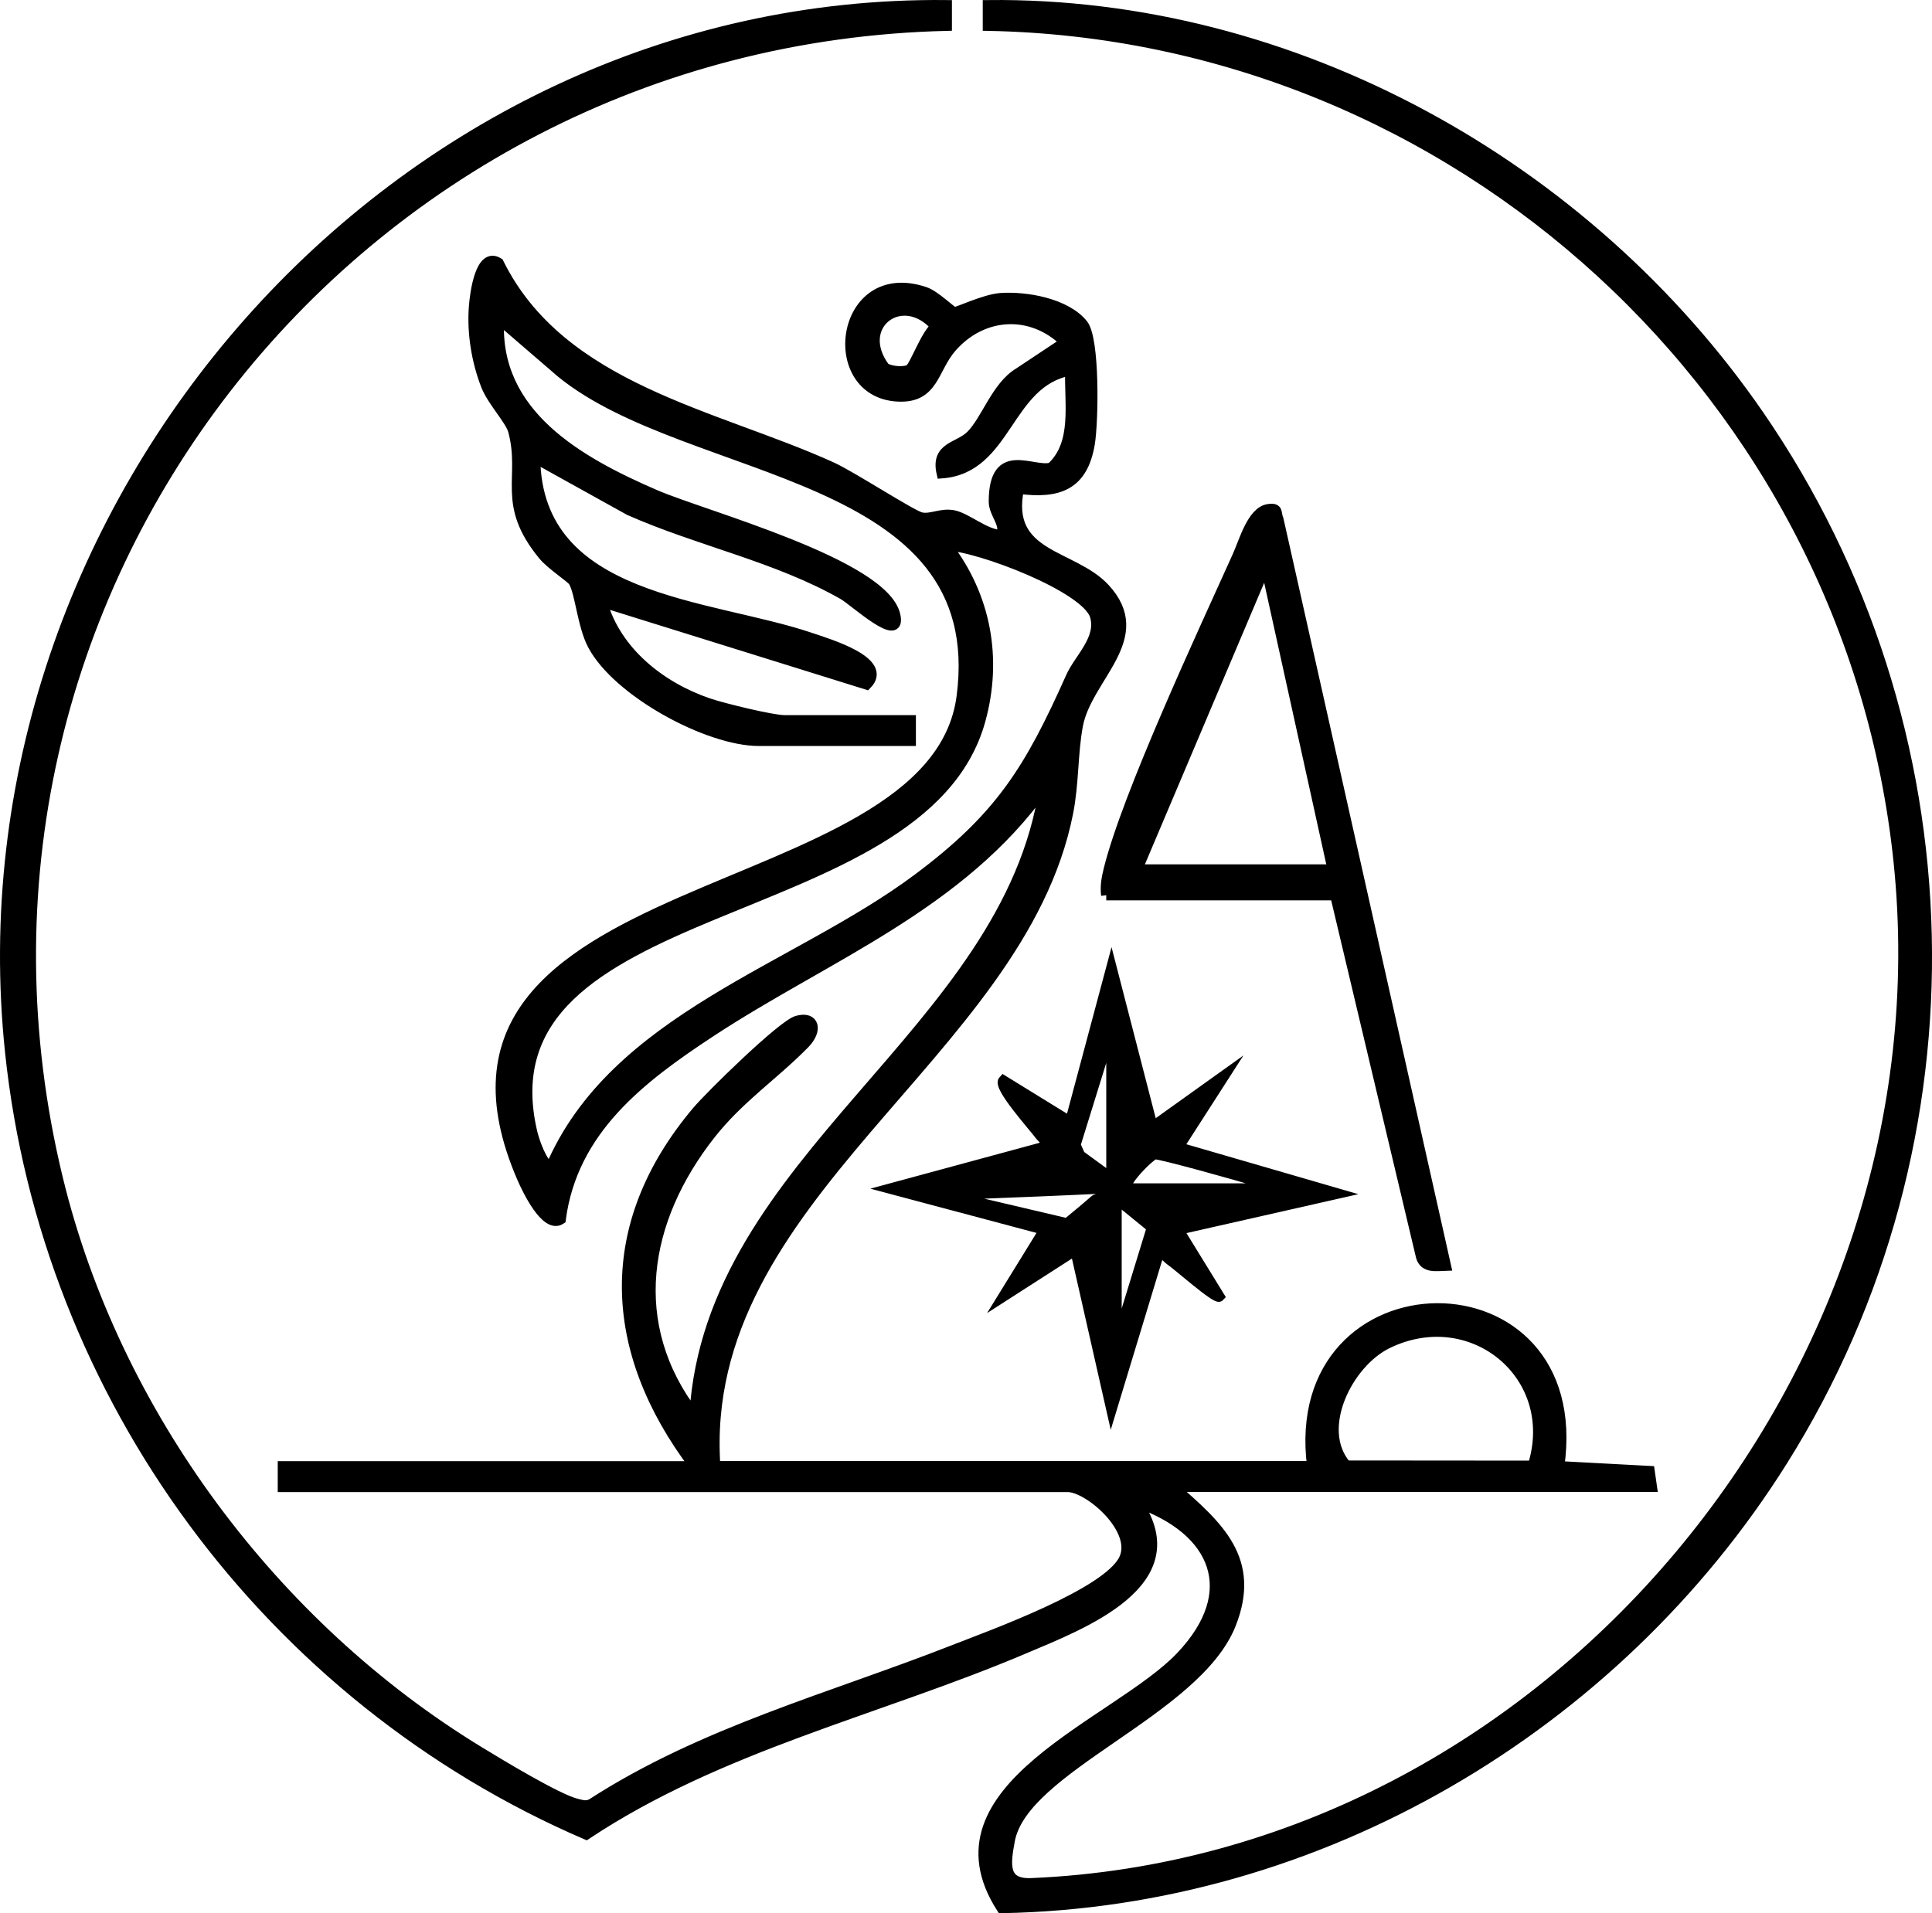 <?xml version="1.0" encoding="UTF-8"?>
<svg id="Layer_2" data-name="Layer 2" xmlns="http://www.w3.org/2000/svg" viewBox="0 0 375.43 371.87">
  <defs>
    <style>
      .cls-1 {
        stroke: #000;
        stroke-miterlimit: 10;
        stroke-width: 2px;
      }
    </style>
  </defs>
  <g id="Layer_1-2" data-name="Layer 1">
    <path class="cls-1" d="M227.97,289c8.72,7.6,16.2,14.11,11.2,26.7-6.75,16.99-40.33,27.76-42.96,42.03-.87,4.69-1.36,8.54,4.21,8.31,100.77-4.26,178.83-99.25,168.54-198.53C359.58,76.95,282.99,6.7,191.97,5V1.01c59.47-.64,116.47,31.25,149.82,79.68,41.66,60.5,43.72,140.92,4.6,203.23-32.51,51.79-90.05,85.85-151.75,86.94-15.05-23.37,22.44-35.82,34.82-48.86,12.07-12.71,6.72-24.68-8.49-29.98,10.66,15.64-10.74,23.67-22.03,28.46-28.29,12-59.07,18.84-85.02,36.09C52.35,330.04,9.02,271.47,1.98,204.5-9.18,98.33,76.48-.11,183.98,1.01v3.99C68.32,7.72-16.38,115.68,11.26,229.21c11.1,45.59,41.87,86.86,81.79,111.21,3.95,2.41,15.16,9.22,18.93,10.16,1.06.26,1.95.59,3.01.02,21.59-13.98,46.55-20.56,70.23-29.85,7.38-2.9,30.13-11.04,33.23-17.76,2.67-5.79-6.85-13.98-10.98-13.98H54.97v-4h80c-17.06-22.61-18.1-46.95.49-69.01,2.6-3.08,16.57-16.77,19.44-17.58,3.37-.94,4.02,1.8,1.43,4.45-6.06,6.18-12.7,10.5-18.33,17.67-12.99,16.55-16.51,36.92-3.04,54.47,2.94-50.07,60.91-74.09,68-122-16.33,23.04-42.32,32.73-64.91,47.58-13.59,8.94-26.8,19-29.1,36.41-2.89,1.9-6.56-5.92-7.47-8.01-26.25-60.5,79.85-51.28,85.4-93.57,5.84-44.48-52.82-42.57-77.83-63l-12.08-10.41c-1.1,18.52,15.56,27.78,30.32,34.17,9.49,4.11,44.35,13.43,46.66,23.35,1.37,5.89-7.98-2.75-10.06-3.94-12.97-7.4-27.97-10.38-41.59-16.41l-18.32-10.17c.33,28.11,33.77,28.26,53.53,34.96,3.65,1.24,15.23,4.67,10.9,9.07l-51.43-16.03c2.77,9.76,11.48,16.58,20.77,19.72,2.79.94,12.27,3.27,14.73,3.27h24.5v4h-29.5c-9.93,0-27.54-9.57-32.32-18.68-1.98-3.78-2.41-10.1-3.71-12.29-.46-.77-4.29-3.19-5.88-5.12-8.28-10.07-3.39-15-5.83-24.17-.56-2.09-4.05-5.72-5.25-8.75-1.87-4.73-2.77-10.31-2.38-15.37.21-2.77,1.27-10.77,4.77-8.52,12.14,24.58,42.16,29.43,64.78,39.72,3.76,1.71,15.49,9.33,17.29,9.75,1.94.45,3.84-.86,6.29-.41,2.58.48,6.13,3.72,9.24,3.85,1.18-2.03-1.36-4.15-1.35-6.51,0-11.15,7.71-5.49,11.19-6.62,5.13-4.71,3.43-12.56,3.67-18.88-12.43,2.26-12.19,19.04-24.99,19.99-1.21-5.21,3.26-4.95,5.66-7.33,3.01-2.98,4.97-9.57,9.32-12.18l9-5.98c-6.56-6.4-16.02-5.85-22.02.96-3.71,4.21-3.44,9.94-10.45,9.6-14.56-.7-11.31-25.88,5.21-20.3,2.05.69,5.18,3.89,5.75,3.94.53.04,5.9-2.53,8.97-2.75,4.98-.35,12.7,1.01,15.99,5.1,2.32,2.88,2.03,18.96,1.32,23.2-1.36,8.1-6.09,9.75-13.76,8.74-2.78,13.31,10.44,12.66,16.66,19.35,8.91,9.59-3.41,17.18-5.2,26.61-1.03,5.42-.76,11.26-1.92,17.08-9.35,47.15-72.21,74.31-68.54,126.96h116c-5.19-40.6,53.83-41.24,48,0l17.56.94.44,3.06h-93ZM176.78,71.79c.94-.54,3.27-7.16,5.1-8.29-6.54-7.5-16.13-.25-9.92,8.01,1.15.67,3.69.94,4.82.29ZM106.96,227c12.38-29.13,47.49-38.38,71.34-56.16,16.12-12.02,21.8-21.31,29.79-39.21,1.65-3.69,6.02-7.4,4.71-11.9-1.63-5.6-22.73-13.59-28.83-13.71,7.6,9.83,9.85,21.97,6.52,34.01-11.32,40.92-98.07,33.08-87.08,80.04.41,1.74,1.86,6.02,3.55,6.93ZM297.87,284.9c5.49-17.51-11.79-31.8-28.27-23.77-7.75,3.78-14.15,16.63-7.99,23.74l36.26.03Z"/>
    <path class="cls-1" d="M223.98,219l13.98-10-8.99,13.99,30.99,9-30.99,7.02,7.99,12.99c-.58.63-8.31-6.25-9.49-7-.85-.55-1.27-1.82-2.53-.53l-8.96,29.53-7.02-30.99-13.99,8.99,8-12.98-29.99-7.99,29.51-8c1.33-1.26.11-1.64-.51-2.52-.92-1.31-8.13-9.29-7-10.49l12.98,8,8.02-29.99,8,30.99ZM215.97,229v-29l-6.99,22.53.9,2.03,6.08,4.44ZM218.97,231h27c.23-1.46-1.73-1.36-2.79-1.7-2.31-.75-17.77-5.06-18.73-4.96s-6.51,5.75-5.48,6.67ZM213.97,231.01c-7.83.39-15.65.69-23.5,1-1.21.05-3.72-.75-3.48.99l20.37,4.79c1.77-1.47,3.62-2.97,5.34-4.49.68-.6,1.92.05,1.27-2.28ZM216.97,233v28l6.87-22.4-6.87-5.6Z"/>
    <path class="cls-1" d="M214.97,174c-.22-1.76.07-3.31.49-5.01,3.57-14.44,18.34-46.08,25.04-60.96,1.27-2.81,2.83-8.6,5.96-9.06,2.1-.31,1.4.73,1.97,2.02l32.53,145.01c-1.95.06-4.11.49-4.8-1.69l-16.69-70.31h-44.5ZM258.97,169l-13.01-59-24.99,59h38Z"/>
  </g>
</svg>